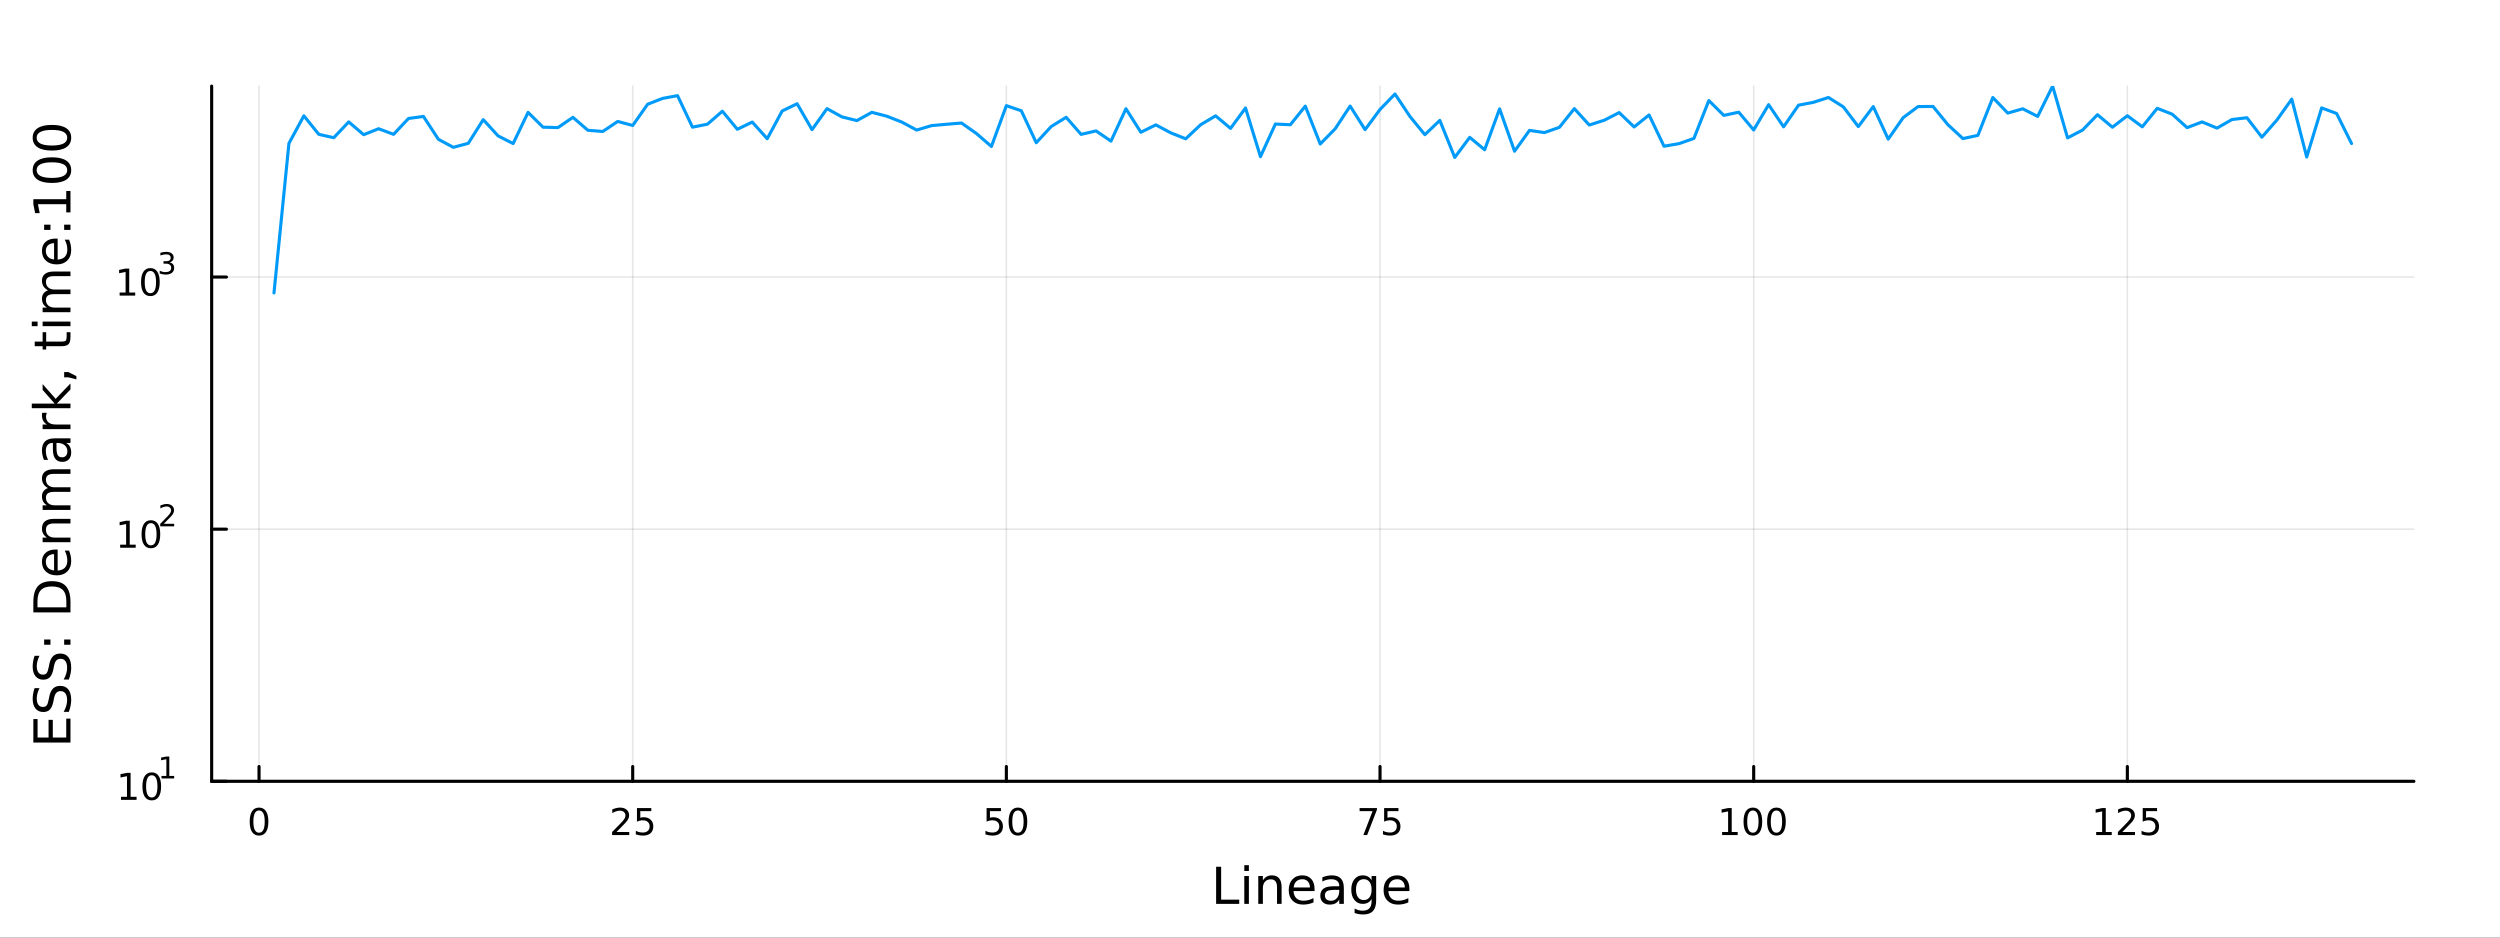 <?xml version="1.0" encoding="utf-8"?>
<svg xmlns="http://www.w3.org/2000/svg" xmlns:xlink="http://www.w3.org/1999/xlink" width="800" height="300" viewBox="0 0 3200 1200">
<rect x="0" y="0" width="3200" height="1200" fill="#333333" stroke="none"/>
<defs>
  <clipPath id="clip660">
    <rect x="0" y="0" width="3200" height="1200"/>
  </clipPath>
</defs>
<path clip-path="url(#clip660)" d="M0 1200 L3200 1200 L3200 0 L0 0  Z" fill="#ffffff" fill-rule="evenodd" fill-opacity="1"/>
<defs>
  <clipPath id="clip661">
    <rect x="640" y="0" width="2241" height="1200"/>
  </clipPath>
</defs>
<path clip-path="url(#clip660)" d="M270.918 1000.1 L3089.76 1000.1 L3089.76 110.236 L270.918 110.236  Z" fill="#ffffff" fill-rule="evenodd" fill-opacity="1"/>
<defs>
  <clipPath id="clip662">
    <rect x="270" y="110" width="2820" height="891"/>
  </clipPath>
</defs>
<polyline clip-path="url(#clip662)" style="stroke:#000000; stroke-linecap:round; stroke-linejoin:round; stroke-width:2; stroke-opacity:0.1; fill:none" points="331.565,1000.1 331.565,110.236 "/>
<polyline clip-path="url(#clip662)" style="stroke:#000000; stroke-linecap:round; stroke-linejoin:round; stroke-width:2; stroke-opacity:0.1; fill:none" points="809.854,1000.1 809.854,110.236 "/>
<polyline clip-path="url(#clip662)" style="stroke:#000000; stroke-linecap:round; stroke-linejoin:round; stroke-width:2; stroke-opacity:0.1; fill:none" points="1288.14,1000.1 1288.14,110.236 "/>
<polyline clip-path="url(#clip662)" style="stroke:#000000; stroke-linecap:round; stroke-linejoin:round; stroke-width:2; stroke-opacity:0.1; fill:none" points="1766.43,1000.1 1766.43,110.236 "/>
<polyline clip-path="url(#clip662)" style="stroke:#000000; stroke-linecap:round; stroke-linejoin:round; stroke-width:2; stroke-opacity:0.1; fill:none" points="2244.72,1000.1 2244.72,110.236 "/>
<polyline clip-path="url(#clip662)" style="stroke:#000000; stroke-linecap:round; stroke-linejoin:round; stroke-width:2; stroke-opacity:0.1; fill:none" points="2723.01,1000.1 2723.01,110.236 "/>
<polyline clip-path="url(#clip660)" style="stroke:#000000; stroke-linecap:round; stroke-linejoin:round; stroke-width:4; stroke-opacity:1; fill:none" points="270.918,1000.1 3089.76,1000.1 "/>
<polyline clip-path="url(#clip660)" style="stroke:#000000; stroke-linecap:round; stroke-linejoin:round; stroke-width:4; stroke-opacity:1; fill:none" points="331.565,1000.1 331.565,981.2 "/>
<polyline clip-path="url(#clip660)" style="stroke:#000000; stroke-linecap:round; stroke-linejoin:round; stroke-width:4; stroke-opacity:1; fill:none" points="809.854,1000.1 809.854,981.2 "/>
<polyline clip-path="url(#clip660)" style="stroke:#000000; stroke-linecap:round; stroke-linejoin:round; stroke-width:4; stroke-opacity:1; fill:none" points="1288.14,1000.1 1288.14,981.2 "/>
<polyline clip-path="url(#clip660)" style="stroke:#000000; stroke-linecap:round; stroke-linejoin:round; stroke-width:4; stroke-opacity:1; fill:none" points="1766.43,1000.1 1766.43,981.2 "/>
<polyline clip-path="url(#clip660)" style="stroke:#000000; stroke-linecap:round; stroke-linejoin:round; stroke-width:4; stroke-opacity:1; fill:none" points="2244.72,1000.1 2244.72,981.2 "/>
<polyline clip-path="url(#clip660)" style="stroke:#000000; stroke-linecap:round; stroke-linejoin:round; stroke-width:4; stroke-opacity:1; fill:none" points="2723.01,1000.1 2723.01,981.2 "/>
<path clip-path="url(#clip660)" d="M331.565 1037.42 Q327.954 1037.42 326.125 1040.98 Q324.319 1044.52 324.319 1051.65 Q324.319 1058.76 326.125 1062.32 Q327.954 1065.87 331.565 1065.87 Q335.199 1065.87 337.005 1062.32 Q338.833 1058.76 338.833 1051.65 Q338.833 1044.52 337.005 1040.98 Q335.199 1037.42 331.565 1037.42 M331.565 1033.71 Q337.375 1033.71 340.43 1038.32 Q343.509 1042.9 343.509 1051.65 Q343.509 1060.38 340.43 1064.99 Q337.375 1069.57 331.565 1069.57 Q325.755 1069.57 322.676 1064.99 Q319.62 1060.38 319.62 1051.65 Q319.62 1042.9 322.676 1038.32 Q325.755 1033.71 331.565 1033.71 Z" fill="#000000" fill-rule="nonzero" fill-opacity="1" /><path clip-path="url(#clip660)" d="M789.125 1064.96 L805.444 1064.96 L805.444 1068.9 L783.5 1068.9 L783.5 1064.96 Q786.162 1062.21 790.745 1057.58 Q795.352 1052.93 796.532 1051.58 Q798.778 1049.06 799.657 1047.32 Q800.56 1045.56 800.56 1043.87 Q800.56 1041.12 798.616 1039.38 Q796.694 1037.65 793.593 1037.65 Q791.394 1037.65 788.94 1038.41 Q786.509 1039.18 783.732 1040.73 L783.732 1036 Q786.556 1034.87 789.009 1034.29 Q791.463 1033.71 793.5 1033.71 Q798.87 1033.71 802.065 1036.4 Q805.259 1039.08 805.259 1043.57 Q805.259 1045.7 804.449 1047.62 Q803.662 1049.52 801.556 1052.12 Q800.977 1052.79 797.875 1056 Q794.773 1059.2 789.125 1064.96 Z" fill="#000000" fill-rule="nonzero" fill-opacity="1" /><path clip-path="url(#clip660)" d="M815.305 1034.34 L833.662 1034.34 L833.662 1038.27 L819.588 1038.27 L819.588 1046.75 Q820.606 1046.4 821.625 1046.24 Q822.643 1046.05 823.662 1046.05 Q829.449 1046.05 832.828 1049.22 Q836.208 1052.39 836.208 1057.81 Q836.208 1063.39 832.736 1066.49 Q829.264 1069.57 822.944 1069.57 Q820.768 1069.57 818.5 1069.2 Q816.255 1068.83 813.847 1068.09 L813.847 1063.39 Q815.93 1064.52 818.153 1065.08 Q820.375 1065.63 822.852 1065.63 Q826.856 1065.63 829.194 1063.53 Q831.532 1061.42 831.532 1057.81 Q831.532 1054.2 829.194 1052.09 Q826.856 1049.99 822.852 1049.99 Q820.977 1049.99 819.102 1050.4 Q817.25 1050.82 815.305 1051.7 L815.305 1034.34 Z" fill="#000000" fill-rule="nonzero" fill-opacity="1" /><path clip-path="url(#clip660)" d="M1262.84 1034.34 L1281.2 1034.34 L1281.2 1038.27 L1267.13 1038.27 L1267.13 1046.75 Q1268.14 1046.4 1269.16 1046.24 Q1270.18 1046.05 1271.2 1046.05 Q1276.99 1046.05 1280.37 1049.22 Q1283.75 1052.39 1283.75 1057.81 Q1283.75 1063.39 1280.27 1066.49 Q1276.8 1069.57 1270.48 1069.57 Q1268.31 1069.57 1266.04 1069.2 Q1263.79 1068.83 1261.38 1068.09 L1261.38 1063.39 Q1263.47 1064.52 1265.69 1065.08 Q1267.91 1065.63 1270.39 1065.63 Q1274.39 1065.63 1276.73 1063.53 Q1279.07 1061.42 1279.07 1057.81 Q1279.07 1054.2 1276.73 1052.09 Q1274.39 1049.99 1270.39 1049.99 Q1268.51 1049.99 1266.64 1050.4 Q1264.79 1050.82 1262.84 1051.7 L1262.84 1034.34 Z" fill="#000000" fill-rule="nonzero" fill-opacity="1" /><path clip-path="url(#clip660)" d="M1302.96 1037.42 Q1299.35 1037.42 1297.52 1040.98 Q1295.71 1044.52 1295.71 1051.65 Q1295.71 1058.76 1297.52 1062.32 Q1299.35 1065.87 1302.96 1065.87 Q1306.59 1065.87 1308.4 1062.32 Q1310.23 1058.76 1310.23 1051.65 Q1310.23 1044.52 1308.4 1040.98 Q1306.59 1037.42 1302.96 1037.42 M1302.96 1033.71 Q1308.77 1033.71 1311.82 1038.32 Q1314.9 1042.9 1314.9 1051.65 Q1314.9 1060.38 1311.82 1064.99 Q1308.77 1069.57 1302.96 1069.57 Q1297.15 1069.57 1294.07 1064.99 Q1291.01 1060.38 1291.01 1051.65 Q1291.01 1042.9 1294.07 1038.32 Q1297.15 1033.71 1302.96 1033.71 Z" fill="#000000" fill-rule="nonzero" fill-opacity="1" /><path clip-path="url(#clip660)" d="M1740.29 1034.34 L1762.51 1034.34 L1762.51 1036.33 L1749.96 1068.9 L1745.08 1068.9 L1756.88 1038.27 L1740.29 1038.27 L1740.29 1034.34 Z" fill="#000000" fill-rule="nonzero" fill-opacity="1" /><path clip-path="url(#clip660)" d="M1771.68 1034.34 L1790.03 1034.34 L1790.03 1038.27 L1775.96 1038.27 L1775.96 1046.75 Q1776.98 1046.4 1778 1046.24 Q1779.01 1046.05 1780.03 1046.05 Q1785.82 1046.05 1789.2 1049.22 Q1792.58 1052.39 1792.58 1057.81 Q1792.58 1063.39 1789.11 1066.49 Q1785.63 1069.57 1779.31 1069.57 Q1777.14 1069.57 1774.87 1069.2 Q1772.62 1068.83 1770.22 1068.09 L1770.22 1063.39 Q1772.3 1064.52 1774.52 1065.08 Q1776.75 1065.63 1779.22 1065.63 Q1783.23 1065.63 1785.56 1063.53 Q1787.9 1061.42 1787.9 1057.81 Q1787.9 1054.2 1785.56 1052.09 Q1783.23 1049.99 1779.22 1049.99 Q1777.35 1049.99 1775.47 1050.4 Q1773.62 1050.82 1771.68 1051.7 L1771.68 1034.34 Z" fill="#000000" fill-rule="nonzero" fill-opacity="1" /><path clip-path="url(#clip660)" d="M2204.33 1064.96 L2211.97 1064.96 L2211.97 1038.6 L2203.66 1040.26 L2203.66 1036 L2211.92 1034.34 L2216.6 1034.34 L2216.6 1064.96 L2224.24 1064.96 L2224.24 1068.9 L2204.33 1068.9 L2204.33 1064.96 Z" fill="#000000" fill-rule="nonzero" fill-opacity="1" /><path clip-path="url(#clip660)" d="M2243.68 1037.42 Q2240.07 1037.42 2238.24 1040.98 Q2236.44 1044.52 2236.44 1051.65 Q2236.44 1058.76 2238.24 1062.32 Q2240.07 1065.87 2243.68 1065.87 Q2247.31 1065.87 2249.12 1062.32 Q2250.95 1058.76 2250.95 1051.65 Q2250.95 1044.52 2249.12 1040.98 Q2247.31 1037.42 2243.68 1037.42 M2243.68 1033.71 Q2249.49 1033.71 2252.55 1038.32 Q2255.62 1042.9 2255.62 1051.65 Q2255.62 1060.38 2252.55 1064.99 Q2249.49 1069.57 2243.68 1069.57 Q2237.87 1069.57 2234.79 1064.99 Q2231.74 1060.38 2231.74 1051.65 Q2231.74 1042.9 2234.79 1038.32 Q2237.87 1033.71 2243.68 1033.71 Z" fill="#000000" fill-rule="nonzero" fill-opacity="1" /><path clip-path="url(#clip660)" d="M2273.84 1037.42 Q2270.23 1037.42 2268.4 1040.98 Q2266.6 1044.52 2266.6 1051.65 Q2266.6 1058.76 2268.4 1062.32 Q2270.23 1065.87 2273.84 1065.87 Q2277.48 1065.87 2279.28 1062.32 Q2281.11 1058.76 2281.11 1051.65 Q2281.11 1044.52 2279.28 1040.98 Q2277.48 1037.42 2273.84 1037.42 M2273.84 1033.71 Q2279.65 1033.71 2282.71 1038.32 Q2285.79 1042.9 2285.79 1051.65 Q2285.79 1060.38 2282.71 1064.99 Q2279.65 1069.57 2273.84 1069.57 Q2268.03 1069.57 2264.95 1064.99 Q2261.9 1060.38 2261.9 1051.65 Q2261.9 1042.9 2264.95 1038.32 Q2268.03 1033.71 2273.84 1033.71 Z" fill="#000000" fill-rule="nonzero" fill-opacity="1" /><path clip-path="url(#clip660)" d="M2683.12 1064.96 L2690.75 1064.96 L2690.75 1038.6 L2682.44 1040.26 L2682.44 1036 L2690.71 1034.34 L2695.38 1034.34 L2695.38 1064.96 L2703.02 1064.96 L2703.02 1068.9 L2683.12 1068.9 L2683.12 1064.96 Z" fill="#000000" fill-rule="nonzero" fill-opacity="1" /><path clip-path="url(#clip660)" d="M2716.5 1064.96 L2732.81 1064.96 L2732.81 1068.9 L2710.87 1068.9 L2710.87 1064.96 Q2713.53 1062.21 2718.12 1057.58 Q2722.72 1052.93 2723.9 1051.58 Q2726.15 1049.06 2727.03 1047.32 Q2727.93 1045.56 2727.93 1043.87 Q2727.93 1041.12 2725.99 1039.38 Q2724.06 1037.65 2720.96 1037.65 Q2718.76 1037.65 2716.31 1038.41 Q2713.88 1039.18 2711.1 1040.73 L2711.1 1036 Q2713.93 1034.87 2716.38 1034.29 Q2718.83 1033.71 2720.87 1033.71 Q2726.24 1033.71 2729.44 1036.4 Q2732.63 1039.08 2732.63 1043.57 Q2732.63 1045.7 2731.82 1047.62 Q2731.03 1049.52 2728.93 1052.12 Q2728.35 1052.79 2725.25 1056 Q2722.14 1059.2 2716.5 1064.96 Z" fill="#000000" fill-rule="nonzero" fill-opacity="1" /><path clip-path="url(#clip660)" d="M2742.68 1034.34 L2761.03 1034.34 L2761.03 1038.27 L2746.96 1038.27 L2746.96 1046.75 Q2747.98 1046.4 2749 1046.24 Q2750.01 1046.05 2751.03 1046.05 Q2756.82 1046.05 2760.2 1049.22 Q2763.58 1052.39 2763.58 1057.81 Q2763.58 1063.39 2760.11 1066.49 Q2756.63 1069.57 2750.31 1069.57 Q2748.14 1069.57 2745.87 1069.2 Q2743.62 1068.83 2741.22 1068.09 L2741.22 1063.39 Q2743.3 1064.52 2745.52 1065.08 Q2747.75 1065.63 2750.22 1065.63 Q2754.23 1065.63 2756.56 1063.53 Q2758.9 1061.42 2758.9 1057.81 Q2758.9 1054.2 2756.56 1052.09 Q2754.23 1049.99 2750.22 1049.99 Q2748.35 1049.99 2746.47 1050.4 Q2744.62 1050.82 2742.68 1051.7 L2742.68 1034.34 Z" fill="#000000" fill-rule="nonzero" fill-opacity="1" /><path clip-path="url(#clip660)" d="M1556.64 1109.44 L1563.07 1109.44 L1563.07 1151.55 L1586.21 1151.55 L1586.21 1156.96 L1556.64 1156.96 L1556.64 1109.44 Z" fill="#000000" fill-rule="nonzero" fill-opacity="1" /><path clip-path="url(#clip660)" d="M1592.7 1121.31 L1598.56 1121.31 L1598.56 1156.96 L1592.7 1156.96 L1592.7 1121.31 M1592.7 1107.44 L1598.56 1107.44 L1598.56 1114.85 L1592.7 1114.85 L1592.7 1107.44 Z" fill="#000000" fill-rule="nonzero" fill-opacity="1" /><path clip-path="url(#clip660)" d="M1640.44 1135.45 L1640.44 1156.96 L1634.59 1156.96 L1634.59 1135.64 Q1634.59 1130.58 1632.61 1128.06 Q1630.64 1125.55 1626.69 1125.55 Q1621.95 1125.55 1619.21 1128.57 Q1616.48 1131.59 1616.48 1136.81 L1616.48 1156.96 L1610.59 1156.96 L1610.59 1121.31 L1616.48 1121.31 L1616.48 1126.85 Q1618.58 1123.64 1621.41 1122.05 Q1624.27 1120.45 1628 1120.45 Q1634.14 1120.45 1637.29 1124.27 Q1640.44 1128.06 1640.44 1135.45 Z" fill="#000000" fill-rule="nonzero" fill-opacity="1" /><path clip-path="url(#clip660)" d="M1682.62 1137.67 L1682.62 1140.54 L1655.69 1140.54 Q1656.07 1146.59 1659.32 1149.77 Q1662.6 1152.92 1668.42 1152.92 Q1671.79 1152.92 1674.95 1152.09 Q1678.13 1151.26 1681.25 1149.61 L1681.25 1155.15 Q1678.1 1156.48 1674.79 1157.18 Q1671.48 1157.88 1668.07 1157.88 Q1659.54 1157.88 1654.54 1152.92 Q1649.58 1147.95 1649.58 1139.49 Q1649.58 1130.74 1654.29 1125.61 Q1659.03 1120.45 1667.05 1120.45 Q1674.25 1120.45 1678.42 1125.1 Q1682.62 1129.72 1682.62 1137.67 M1676.76 1135.95 Q1676.7 1131.15 1674.05 1128.28 Q1671.44 1125.42 1667.12 1125.42 Q1662.21 1125.42 1659.25 1128.19 Q1656.33 1130.96 1655.88 1135.99 L1676.76 1135.95 Z" fill="#000000" fill-rule="nonzero" fill-opacity="1" /><path clip-path="url(#clip660)" d="M1708.43 1139.04 Q1701.33 1139.04 1698.59 1140.67 Q1695.86 1142.29 1695.86 1146.2 Q1695.86 1149.32 1697.89 1151.17 Q1699.96 1152.98 1703.5 1152.98 Q1708.37 1152.98 1711.29 1149.55 Q1714.25 1146.08 1714.25 1140.35 L1714.25 1139.04 L1708.43 1139.04 M1720.11 1136.62 L1720.11 1156.96 L1714.25 1156.96 L1714.25 1151.55 Q1712.25 1154.8 1709.26 1156.36 Q1706.27 1157.88 1701.94 1157.88 Q1696.46 1157.88 1693.22 1154.83 Q1690 1151.74 1690 1146.59 Q1690 1140.57 1694.01 1137.51 Q1698.05 1134.46 1706.04 1134.46 L1714.25 1134.46 L1714.25 1133.89 Q1714.25 1129.84 1711.58 1127.65 Q1708.94 1125.42 1704.13 1125.42 Q1701.08 1125.42 1698.18 1126.15 Q1695.28 1126.88 1692.61 1128.35 L1692.61 1122.94 Q1695.83 1121.7 1698.85 1121.09 Q1701.87 1120.45 1704.74 1120.45 Q1712.47 1120.45 1716.29 1124.46 Q1720.11 1128.48 1720.11 1136.62 Z" fill="#000000" fill-rule="nonzero" fill-opacity="1" /><path clip-path="url(#clip660)" d="M1755.63 1138.72 Q1755.63 1132.36 1752.99 1128.86 Q1750.38 1125.36 1745.64 1125.36 Q1740.93 1125.36 1738.28 1128.86 Q1735.67 1132.36 1735.67 1138.72 Q1735.67 1145.06 1738.28 1148.56 Q1740.93 1152.06 1745.64 1152.06 Q1750.38 1152.06 1752.99 1148.56 Q1755.63 1145.06 1755.63 1138.72 M1761.49 1152.54 Q1761.49 1161.64 1757.45 1166.06 Q1753.4 1170.52 1745.06 1170.52 Q1741.98 1170.52 1739.24 1170.04 Q1736.5 1169.6 1733.92 1168.64 L1733.92 1162.95 Q1736.5 1164.35 1739.02 1165.01 Q1741.53 1165.68 1744.14 1165.68 Q1749.9 1165.68 1752.77 1162.66 Q1755.63 1159.67 1755.63 1153.59 L1755.63 1150.69 Q1753.82 1153.84 1750.98 1155.4 Q1748.15 1156.96 1744.2 1156.96 Q1737.65 1156.96 1733.64 1151.96 Q1729.63 1146.97 1729.63 1138.72 Q1729.63 1130.45 1733.64 1125.45 Q1737.65 1120.45 1744.2 1120.45 Q1748.15 1120.45 1750.98 1122.01 Q1753.82 1123.57 1755.63 1126.72 L1755.63 1121.31 L1761.49 1121.31 L1761.49 1152.54 Z" fill="#000000" fill-rule="nonzero" fill-opacity="1" /><path clip-path="url(#clip660)" d="M1804.04 1137.67 L1804.04 1140.54 L1777.12 1140.54 Q1777.5 1146.59 1780.74 1149.77 Q1784.02 1152.92 1789.85 1152.92 Q1793.22 1152.92 1796.37 1152.09 Q1799.55 1151.26 1802.67 1149.61 L1802.67 1155.15 Q1799.52 1156.48 1796.21 1157.18 Q1792.9 1157.88 1789.5 1157.88 Q1780.97 1157.88 1775.97 1152.92 Q1771 1147.95 1771 1139.49 Q1771 1130.74 1775.71 1125.61 Q1780.46 1120.45 1788.48 1120.45 Q1795.67 1120.45 1799.84 1125.1 Q1804.04 1129.72 1804.04 1137.67 M1798.19 1135.95 Q1798.12 1131.15 1795.48 1128.28 Q1792.87 1125.42 1788.54 1125.42 Q1783.64 1125.42 1780.68 1128.19 Q1777.75 1130.96 1777.31 1135.99 L1798.19 1135.95 Z" fill="#000000" fill-rule="nonzero" fill-opacity="1" /><polyline clip-path="url(#clip662)" style="stroke:#000000; stroke-linecap:round; stroke-linejoin:round; stroke-width:2; stroke-opacity:0.1; fill:none" points="270.918,1000.1 3089.76,1000.1 "/>
<polyline clip-path="url(#clip662)" style="stroke:#000000; stroke-linecap:round; stroke-linejoin:round; stroke-width:2; stroke-opacity:0.1; fill:none" points="270.918,677.359 3089.76,677.359 "/>
<polyline clip-path="url(#clip662)" style="stroke:#000000; stroke-linecap:round; stroke-linejoin:round; stroke-width:2; stroke-opacity:0.1; fill:none" points="270.918,354.621 3089.76,354.621 "/>
<polyline clip-path="url(#clip660)" style="stroke:#000000; stroke-linecap:round; stroke-linejoin:round; stroke-width:4; stroke-opacity:1; fill:none" points="270.918,1000.1 270.918,110.236 "/>
<polyline clip-path="url(#clip660)" style="stroke:#000000; stroke-linecap:round; stroke-linejoin:round; stroke-width:4; stroke-opacity:1; fill:none" points="270.918,1000.1 289.815,1000.1 "/>
<polyline clip-path="url(#clip660)" style="stroke:#000000; stroke-linecap:round; stroke-linejoin:round; stroke-width:4; stroke-opacity:1; fill:none" points="270.918,677.359 289.815,677.359 "/>
<polyline clip-path="url(#clip660)" style="stroke:#000000; stroke-linecap:round; stroke-linejoin:round; stroke-width:4; stroke-opacity:1; fill:none" points="270.918,354.621 289.815,354.621 "/>
<path clip-path="url(#clip660)" d="M154.902 1019.89 L162.54 1019.89 L162.54 993.525 L154.23 995.191 L154.23 990.932 L162.494 989.265 L167.17 989.265 L167.17 1019.89 L174.809 1019.89 L174.809 1023.83 L154.902 1023.83 L154.902 1019.89 Z" fill="#000000" fill-rule="nonzero" fill-opacity="1" /><path clip-path="url(#clip660)" d="M194.253 992.344 Q190.642 992.344 188.813 995.909 Q187.008 999.45 187.008 1006.58 Q187.008 1013.69 188.813 1017.25 Q190.642 1020.79 194.253 1020.79 Q197.887 1020.79 199.693 1017.25 Q201.522 1013.69 201.522 1006.58 Q201.522 999.45 199.693 995.909 Q197.887 992.344 194.253 992.344 M194.253 988.64 Q200.063 988.64 203.119 993.247 Q206.198 997.83 206.198 1006.58 Q206.198 1015.31 203.119 1019.91 Q200.063 1024.5 194.253 1024.5 Q188.443 1024.5 185.364 1019.91 Q182.309 1015.31 182.309 1006.58 Q182.309 997.83 185.364 993.247 Q188.443 988.64 194.253 988.64 Z" fill="#000000" fill-rule="nonzero" fill-opacity="1" /><path clip-path="url(#clip660)" d="M206.743 993.218 L212.95 993.218 L212.95 971.796 L206.198 973.15 L206.198 969.689 L212.912 968.335 L216.711 968.335 L216.711 993.218 L222.918 993.218 L222.918 996.415 L206.743 996.415 L206.743 993.218 Z" fill="#000000" fill-rule="nonzero" fill-opacity="1" /><path clip-path="url(#clip660)" d="M153.792 697.152 L161.431 697.152 L161.431 670.786 L153.121 672.453 L153.121 668.194 L161.384 666.527 L166.06 666.527 L166.06 697.152 L173.699 697.152 L173.699 701.087 L153.792 701.087 L153.792 697.152 Z" fill="#000000" fill-rule="nonzero" fill-opacity="1" /><path clip-path="url(#clip660)" d="M193.143 669.606 Q189.532 669.606 187.704 673.171 Q185.898 676.712 185.898 683.842 Q185.898 690.948 187.704 694.513 Q189.532 698.055 193.143 698.055 Q196.778 698.055 198.583 694.513 Q200.412 690.948 200.412 683.842 Q200.412 676.712 198.583 673.171 Q196.778 669.606 193.143 669.606 M193.143 665.902 Q198.954 665.902 202.009 670.509 Q205.088 675.092 205.088 683.842 Q205.088 692.569 202.009 697.175 Q198.954 701.758 193.143 701.758 Q187.333 701.758 184.255 697.175 Q181.199 692.569 181.199 683.842 Q181.199 675.092 184.255 670.509 Q187.333 665.902 193.143 665.902 Z" fill="#000000" fill-rule="nonzero" fill-opacity="1" /><path clip-path="url(#clip660)" d="M209.658 670.479 L222.918 670.479 L222.918 673.677 L205.088 673.677 L205.088 670.479 Q207.251 668.241 210.975 664.48 Q214.717 660.699 215.677 659.608 Q217.501 657.558 218.216 656.148 Q218.949 654.718 218.949 653.345 Q218.949 651.107 217.369 649.697 Q215.808 648.286 213.288 648.286 Q211.501 648.286 209.508 648.907 Q207.533 649.527 205.276 650.788 L205.276 646.951 Q207.57 646.029 209.564 645.559 Q211.558 645.089 213.213 645.089 Q217.576 645.089 220.172 647.271 Q222.767 649.452 222.767 653.101 Q222.767 654.831 222.109 656.392 Q221.469 657.935 219.758 660.041 Q219.288 660.586 216.767 663.201 Q214.247 665.796 209.658 670.479 Z" fill="#000000" fill-rule="nonzero" fill-opacity="1" /><path clip-path="url(#clip660)" d="M153.134 374.414 L160.772 374.414 L160.772 348.048 L152.462 349.715 L152.462 345.455 L160.726 343.789 L165.402 343.789 L165.402 374.414 L173.041 374.414 L173.041 378.349 L153.134 378.349 L153.134 374.414 Z" fill="#000000" fill-rule="nonzero" fill-opacity="1" /><path clip-path="url(#clip660)" d="M192.485 346.867 Q188.874 346.867 187.045 350.432 Q185.24 353.974 185.24 361.103 Q185.24 368.21 187.045 371.775 Q188.874 375.316 192.485 375.316 Q196.119 375.316 197.925 371.775 Q199.754 368.21 199.754 361.103 Q199.754 353.974 197.925 350.432 Q196.119 346.867 192.485 346.867 M192.485 343.164 Q198.295 343.164 201.351 347.77 Q204.43 352.354 204.43 361.103 Q204.43 369.83 201.351 374.437 Q198.295 379.02 192.485 379.02 Q186.675 379.02 183.596 374.437 Q180.541 369.83 180.541 361.103 Q180.541 352.354 183.596 347.77 Q186.675 343.164 192.485 343.164 Z" fill="#000000" fill-rule="nonzero" fill-opacity="1" /><path clip-path="url(#clip660)" d="M217.125 335.798 Q219.852 336.381 221.375 338.224 Q222.918 340.067 222.918 342.776 Q222.918 346.932 220.059 349.208 Q217.2 351.484 211.934 351.484 Q210.166 351.484 208.285 351.126 Q206.423 350.788 204.43 350.092 L204.43 346.425 Q206.009 347.346 207.89 347.816 Q209.771 348.286 211.821 348.286 Q215.395 348.286 217.256 346.876 Q219.137 345.465 219.137 342.776 Q219.137 340.293 217.388 338.901 Q215.658 337.491 212.555 337.491 L209.282 337.491 L209.282 334.369 L212.705 334.369 Q215.507 334.369 216.993 333.259 Q218.479 332.131 218.479 330.024 Q218.479 327.861 216.937 326.714 Q215.413 325.548 212.555 325.548 Q210.994 325.548 209.207 325.886 Q207.42 326.225 205.276 326.94 L205.276 323.554 Q207.439 322.952 209.32 322.651 Q211.219 322.351 212.893 322.351 Q217.219 322.351 219.739 324.325 Q222.259 326.281 222.259 329.629 Q222.259 331.961 220.924 333.579 Q219.589 335.177 217.125 335.798 Z" fill="#000000" fill-rule="nonzero" fill-opacity="1" /><path clip-path="url(#clip660)" d="M42.686 950.461 L42.686 920.415 L48.097 920.415 L48.097 944.032 L62.165 944.032 L62.165 921.402 L67.576 921.402 L67.576 944.032 L84.795 944.032 L84.795 919.842 L90.206 919.842 L90.206 950.461 L42.686 950.461 Z" fill="#000000" fill-rule="nonzero" fill-opacity="1" /><path clip-path="url(#clip660)" d="M44.246 880.789 L50.516 880.789 Q48.766 884.449 47.906 887.696 Q47.047 890.942 47.047 893.966 Q47.047 899.217 49.084 902.082 Q51.121 904.915 54.877 904.915 Q58.028 904.915 59.651 903.037 Q61.242 901.127 62.229 895.844 L63.025 891.961 Q64.393 884.767 67.863 881.362 Q71.3 877.924 77.093 877.924 Q84 877.924 87.564 882.571 Q91.129 887.186 91.129 896.13 Q91.129 899.504 90.365 903.323 Q89.602 907.111 88.106 911.185 L81.485 911.185 Q83.681 907.27 84.795 903.514 Q85.909 899.759 85.909 896.13 Q85.909 890.624 83.745 887.632 Q81.581 884.64 77.57 884.64 Q74.069 884.64 72.096 886.804 Q70.123 888.937 69.136 893.838 L68.372 897.753 Q66.94 904.947 63.884 908.161 Q60.828 911.376 55.386 911.376 Q49.084 911.376 45.455 906.952 Q41.827 902.496 41.827 894.698 Q41.827 891.356 42.432 887.887 Q43.036 884.417 44.246 880.789 Z" fill="#000000" fill-rule="nonzero" fill-opacity="1" /><path clip-path="url(#clip660)" d="M44.246 839.412 L50.516 839.412 Q48.766 843.072 47.906 846.318 Q47.047 849.565 47.047 852.589 Q47.047 857.84 49.084 860.705 Q51.121 863.538 54.877 863.538 Q58.028 863.538 59.651 861.66 Q61.242 859.75 62.229 854.467 L63.025 850.583 Q64.393 843.39 67.863 839.985 Q71.3 836.547 77.093 836.547 Q84 836.547 87.564 841.194 Q91.129 845.809 91.129 854.753 Q91.129 858.127 90.365 861.946 Q89.602 865.734 88.106 869.808 L81.485 869.808 Q83.681 865.893 84.795 862.137 Q85.909 858.381 85.909 854.753 Q85.909 849.247 83.745 846.255 Q81.581 843.263 77.57 843.263 Q74.069 843.263 72.096 845.427 Q70.123 847.56 69.136 852.461 L68.372 856.376 Q66.94 863.57 63.884 866.784 Q60.828 869.999 55.386 869.999 Q49.084 869.999 45.455 865.575 Q41.827 861.119 41.827 853.321 Q41.827 849.979 42.432 846.509 Q43.036 843.04 44.246 839.412 Z" fill="#000000" fill-rule="nonzero" fill-opacity="1" /><path clip-path="url(#clip660)" d="M82.122 825.28 L82.122 818.564 L90.206 818.564 L90.206 825.28 L82.122 825.28 M56.5 825.28 L56.5 818.564 L64.584 818.564 L64.584 825.28 L56.5 825.28 Z" fill="#000000" fill-rule="nonzero" fill-opacity="1" /><path clip-path="url(#clip660)" d="M47.97 777.41 L84.923 777.41 L84.923 769.644 Q84.923 759.809 80.467 755.257 Q76.011 750.674 66.398 750.674 Q56.85 750.674 52.426 755.257 Q47.97 759.809 47.97 769.644 L47.97 777.41 M42.686 783.839 L42.686 770.63 Q42.686 756.817 48.447 750.355 Q54.176 743.894 66.398 743.894 Q78.684 743.894 84.445 750.387 Q90.206 756.88 90.206 770.63 L90.206 783.839 L42.686 783.839 Z" fill="#000000" fill-rule="nonzero" fill-opacity="1" /><path clip-path="url(#clip660)" d="M70.918 703.408 L73.783 703.408 L73.783 730.335 Q79.83 729.953 83.013 726.707 Q86.164 723.429 86.164 717.604 Q86.164 714.23 85.337 711.079 Q84.509 707.896 82.854 704.777 L88.392 704.777 Q89.729 707.928 90.429 711.238 Q91.129 714.548 91.129 717.954 Q91.129 726.484 86.164 731.481 Q81.199 736.446 72.732 736.446 Q63.98 736.446 58.855 731.736 Q53.699 726.993 53.699 718.973 Q53.699 711.779 58.346 707.61 Q62.961 703.408 70.918 703.408 M69.2 709.265 Q64.393 709.328 61.529 711.97 Q58.664 714.58 58.664 718.909 Q58.664 723.81 61.433 726.771 Q64.202 729.699 69.231 730.144 L69.2 709.265 Z" fill="#000000" fill-rule="nonzero" fill-opacity="1" /><path clip-path="url(#clip660)" d="M68.69 664.164 L90.206 664.164 L90.206 670.02 L68.881 670.02 Q63.82 670.02 61.306 671.994 Q58.791 673.967 58.791 677.914 Q58.791 682.656 61.815 685.393 Q64.839 688.131 70.059 688.131 L90.206 688.131 L90.206 694.019 L54.558 694.019 L54.558 688.131 L60.096 688.131 Q56.882 686.03 55.29 683.197 Q53.699 680.333 53.699 676.609 Q53.699 670.466 57.518 667.315 Q61.306 664.164 68.69 664.164 Z" fill="#000000" fill-rule="nonzero" fill-opacity="1" /><path clip-path="url(#clip660)" d="M61.401 624.728 Q57.455 622.532 55.577 619.477 Q53.699 616.421 53.699 612.283 Q53.699 606.713 57.614 603.69 Q61.497 600.666 68.69 600.666 L90.206 600.666 L90.206 606.554 L68.881 606.554 Q63.757 606.554 61.274 608.368 Q58.791 610.183 58.791 613.907 Q58.791 618.458 61.815 621.1 Q64.839 623.742 70.059 623.742 L90.206 623.742 L90.206 629.63 L68.881 629.63 Q63.725 629.63 61.274 631.444 Q58.791 633.258 58.791 637.046 Q58.791 641.534 61.847 644.175 Q64.871 646.817 70.059 646.817 L90.206 646.817 L90.206 652.706 L54.558 652.706 L54.558 646.817 L60.096 646.817 Q56.818 644.812 55.259 642.011 Q53.699 639.21 53.699 635.359 Q53.699 631.476 55.672 628.77 Q57.646 626.033 61.401 624.728 Z" fill="#000000" fill-rule="nonzero" fill-opacity="1" /><path clip-path="url(#clip660)" d="M72.287 572.784 Q72.287 579.882 73.91 582.619 Q75.533 585.356 79.448 585.356 Q82.567 585.356 84.413 583.319 Q86.228 581.25 86.228 577.717 Q86.228 572.848 82.79 569.919 Q79.321 566.959 73.592 566.959 L72.287 566.959 L72.287 572.784 M69.868 561.103 L90.206 561.103 L90.206 566.959 L84.795 566.959 Q88.042 568.965 89.602 571.957 Q91.129 574.948 91.129 579.277 Q91.129 584.752 88.074 587.998 Q84.986 591.213 79.83 591.213 Q73.815 591.213 70.759 587.202 Q67.704 583.16 67.704 575.171 L67.704 566.959 L67.131 566.959 Q63.088 566.959 60.892 569.633 Q58.664 572.275 58.664 577.081 Q58.664 580.136 59.396 583.033 Q60.128 585.929 61.592 588.603 L56.182 588.603 Q54.94 585.388 54.336 582.364 Q53.699 579.341 53.699 576.476 Q53.699 568.742 57.709 564.922 Q61.72 561.103 69.868 561.103 Z" fill="#000000" fill-rule="nonzero" fill-opacity="1" /><path clip-path="url(#clip660)" d="M60.033 528.383 Q59.46 529.37 59.205 530.548 Q58.919 531.693 58.919 533.094 Q58.919 538.059 62.165 540.733 Q65.38 543.374 71.427 543.374 L90.206 543.374 L90.206 549.263 L54.558 549.263 L54.558 543.374 L60.096 543.374 Q56.85 541.528 55.29 538.568 Q53.699 535.608 53.699 531.375 Q53.699 530.77 53.794 530.038 Q53.858 529.306 54.017 528.415 L60.033 528.383 Z" fill="#000000" fill-rule="nonzero" fill-opacity="1" /><path clip-path="url(#clip660)" d="M40.681 522.463 L40.681 516.575 L69.931 516.575 L54.558 499.101 L54.558 491.621 L71.237 510.527 L90.206 490.826 L90.206 498.464 L72.796 516.575 L90.206 516.575 L90.206 522.463 L40.681 522.463 Z" fill="#000000" fill-rule="nonzero" fill-opacity="1" /><path clip-path="url(#clip660)" d="M82.122 482.996 L82.122 476.28 L87.596 476.28 L97.781 481.5 L97.781 485.606 L87.596 482.996 L82.122 482.996 Z" fill="#000000" fill-rule="nonzero" fill-opacity="1" /><path clip-path="url(#clip660)" d="M44.437 437.258 L54.558 437.258 L54.558 425.195 L59.11 425.195 L59.11 437.258 L78.462 437.258 Q82.822 437.258 84.063 436.081 Q85.305 434.871 85.305 431.211 L85.305 425.195 L90.206 425.195 L90.206 431.211 Q90.206 437.99 87.692 440.568 Q85.145 443.146 78.462 443.146 L59.11 443.146 L59.11 447.443 L54.558 447.443 L54.558 443.146 L44.437 443.146 L44.437 437.258 Z" fill="#000000" fill-rule="nonzero" fill-opacity="1" /><path clip-path="url(#clip660)" d="M54.558 417.493 L54.558 411.636 L90.206 411.636 L90.206 417.493 L54.558 417.493 M40.681 417.493 L40.681 411.636 L48.097 411.636 L48.097 417.493 L40.681 417.493 Z" fill="#000000" fill-rule="nonzero" fill-opacity="1" /><path clip-path="url(#clip660)" d="M61.401 371.628 Q57.455 369.432 55.577 366.376 Q53.699 363.32 53.699 359.183 Q53.699 353.613 57.614 350.589 Q61.497 347.565 68.69 347.565 L90.206 347.565 L90.206 353.454 L68.881 353.454 Q63.757 353.454 61.274 355.268 Q58.791 357.082 58.791 360.806 Q58.791 365.358 61.815 367.999 Q64.839 370.641 70.059 370.641 L90.206 370.641 L90.206 376.529 L68.881 376.529 Q63.725 376.529 61.274 378.344 Q58.791 380.158 58.791 383.945 Q58.791 388.433 61.847 391.075 Q64.871 393.717 70.059 393.717 L90.206 393.717 L90.206 399.605 L54.558 399.605 L54.558 393.717 L60.096 393.717 Q56.818 391.712 55.259 388.911 Q53.699 386.11 53.699 382.258 Q53.699 378.375 55.672 375.67 Q57.646 372.933 61.401 371.628 Z" fill="#000000" fill-rule="nonzero" fill-opacity="1" /><path clip-path="url(#clip660)" d="M70.918 305.393 L73.783 305.393 L73.783 332.319 Q79.83 331.938 83.013 328.691 Q86.164 325.413 86.164 319.588 Q86.164 316.214 85.337 313.063 Q84.509 309.88 82.854 306.761 L88.392 306.761 Q89.729 309.912 90.429 313.222 Q91.129 316.533 91.129 319.938 Q91.129 328.468 86.164 333.465 Q81.199 338.431 72.732 338.431 Q63.98 338.431 58.855 333.72 Q53.699 328.977 53.699 320.957 Q53.699 313.763 58.346 309.594 Q62.961 305.393 70.918 305.393 M69.2 311.249 Q64.393 311.313 61.529 313.954 Q58.664 316.564 58.664 320.893 Q58.664 325.795 61.433 328.755 Q64.202 331.683 69.231 332.129 L69.2 311.249 Z" fill="#000000" fill-rule="nonzero" fill-opacity="1" /><path clip-path="url(#clip660)" d="M82.122 294.284 L82.122 287.569 L90.206 287.569 L90.206 294.284 L82.122 294.284 M56.5 294.284 L56.5 287.569 L64.584 287.569 L64.584 294.284 L56.5 294.284 Z" fill="#000000" fill-rule="nonzero" fill-opacity="1" /><path clip-path="url(#clip660)" d="M84.795 271.877 L84.795 261.374 L48.543 261.374 L50.834 272.8 L44.978 272.8 L42.686 261.437 L42.686 255.008 L84.795 255.008 L84.795 244.505 L90.206 244.505 L90.206 271.877 L84.795 271.877 Z" fill="#000000" fill-rule="nonzero" fill-opacity="1" /><path clip-path="url(#clip660)" d="M46.919 217.769 Q46.919 222.734 51.821 225.248 Q56.691 227.731 66.494 227.731 Q76.265 227.731 81.167 225.248 Q86.037 222.734 86.037 217.769 Q86.037 212.772 81.167 210.289 Q76.265 207.774 66.494 207.774 Q56.691 207.774 51.821 210.289 Q46.919 212.772 46.919 217.769 M41.827 217.769 Q41.827 209.78 48.161 205.578 Q54.463 201.345 66.494 201.345 Q78.493 201.345 84.827 205.578 Q91.129 209.78 91.129 217.769 Q91.129 225.758 84.827 229.991 Q78.493 234.192 66.494 234.192 Q54.463 234.192 48.161 229.991 Q41.827 225.758 41.827 217.769 Z" fill="#000000" fill-rule="nonzero" fill-opacity="1" /><path clip-path="url(#clip660)" d="M46.919 176.296 Q46.919 181.261 51.821 183.776 Q56.691 186.258 66.494 186.258 Q76.265 186.258 81.167 183.776 Q86.037 181.261 86.037 176.296 Q86.037 171.299 81.167 168.816 Q76.265 166.302 66.494 166.302 Q56.691 166.302 51.821 168.816 Q46.919 171.299 46.919 176.296 M41.827 176.296 Q41.827 168.307 48.161 164.106 Q54.463 159.873 66.494 159.873 Q78.493 159.873 84.827 164.106 Q91.129 168.307 91.129 176.296 Q91.129 184.285 84.827 188.518 Q78.493 192.72 66.494 192.72 Q54.463 192.72 48.161 188.518 Q41.827 184.285 41.827 176.296 Z" fill="#000000" fill-rule="nonzero" fill-opacity="1" /><polyline clip-path="url(#clip662)" style="stroke:#009af9; stroke-linecap:round; stroke-linejoin:round; stroke-width:4; stroke-opacity:1; fill:none" points="350.696,374.979 369.828,183.521 388.959,148.245 408.091,171.956 427.223,176.275 446.354,156.061 465.486,172.418 484.617,164.78 503.749,171.945 522.88,151.666 542.012,149.036 561.144,178.314 580.275,188.58 599.407,183.448 618.538,153.162 637.67,174.032 656.801,183.745 675.933,143.858 695.065,162.792 714.196,163.297 733.328,150.194 752.459,166.753 771.591,168.281 790.723,155.431 809.854,160.621 828.986,133.431 848.117,125.948 867.249,122.429 886.38,162.777 905.512,158.971 924.644,142.351 943.775,165.473 962.907,156.277 982.038,177.564 1001.17,142.066 1020.3,132.801 1039.43,165.918 1058.56,139.065 1077.7,149.619 1096.83,154.362 1115.96,143.778 1135.09,148.731 1154.22,156.213 1173.35,166.473 1192.49,160.759 1211.62,159.053 1230.75,157.47 1249.88,170.93 1269.01,187.454 1288.14,135.236 1307.28,141.777 1326.41,182.689 1345.54,161.949 1364.67,150.138 1383.8,172.002 1402.93,167.572 1422.06,180.62 1441.2,139.194 1460.33,169.288 1479.46,159.846 1498.59,170.028 1517.72,177.657 1536.85,159.625 1555.99,148.263 1575.12,164.328 1594.25,138.248 1613.38,200.517 1632.51,158.78 1651.64,159.661 1670.77,135.869 1689.91,184.303 1709.04,164.837 1728.17,135.766 1747.3,165.957 1766.43,140.13 1785.56,120.324 1804.7,149.031 1823.83,172.386 1842.96,154.134 1862.09,201.545 1881.22,175.804 1900.35,191.653 1919.49,139.345 1938.62,193.554 1957.75,166.912 1976.88,169.705 1996.01,162.991 2015.14,139.045 2034.27,160.023 2053.41,153.93 2072.54,144.128 2091.67,162.503 2110.8,147.148 2129.93,187.144 2149.06,183.899 2168.2,177.167 2187.33,128.706 2206.46,147.708 2225.59,143.601 2244.72,166.362 2263.85,133.99 2282.99,162.31 2302.12,134.638 2321.25,130.97 2340.38,124.776 2359.51,136.805 2378.64,162.031 2397.77,136.396 2416.91,178.062 2436.04,150.637 2455.17,136.401 2474.3,136.29 2493.43,159.733 2512.56,177.397 2531.7,173.251 2550.83,124.857 2569.96,144.775 2589.09,139.265 2608.22,148.999 2627.35,110.236 2646.49,176.488 2665.62,166.532 2684.75,146.837 2703.88,162.825 2723.01,148.154 2742.14,162.315 2761.27,138.661 2780.41,146.159 2799.54,163.376 2818.67,156.072 2837.8,163.978 2856.93,153.012 2876.06,150.708 2895.2,175.584 2914.33,153.739 2933.46,126.926 2952.59,200.929 2971.72,138.109 2990.85,145.286 3009.99,183.718 "/>
</svg>
